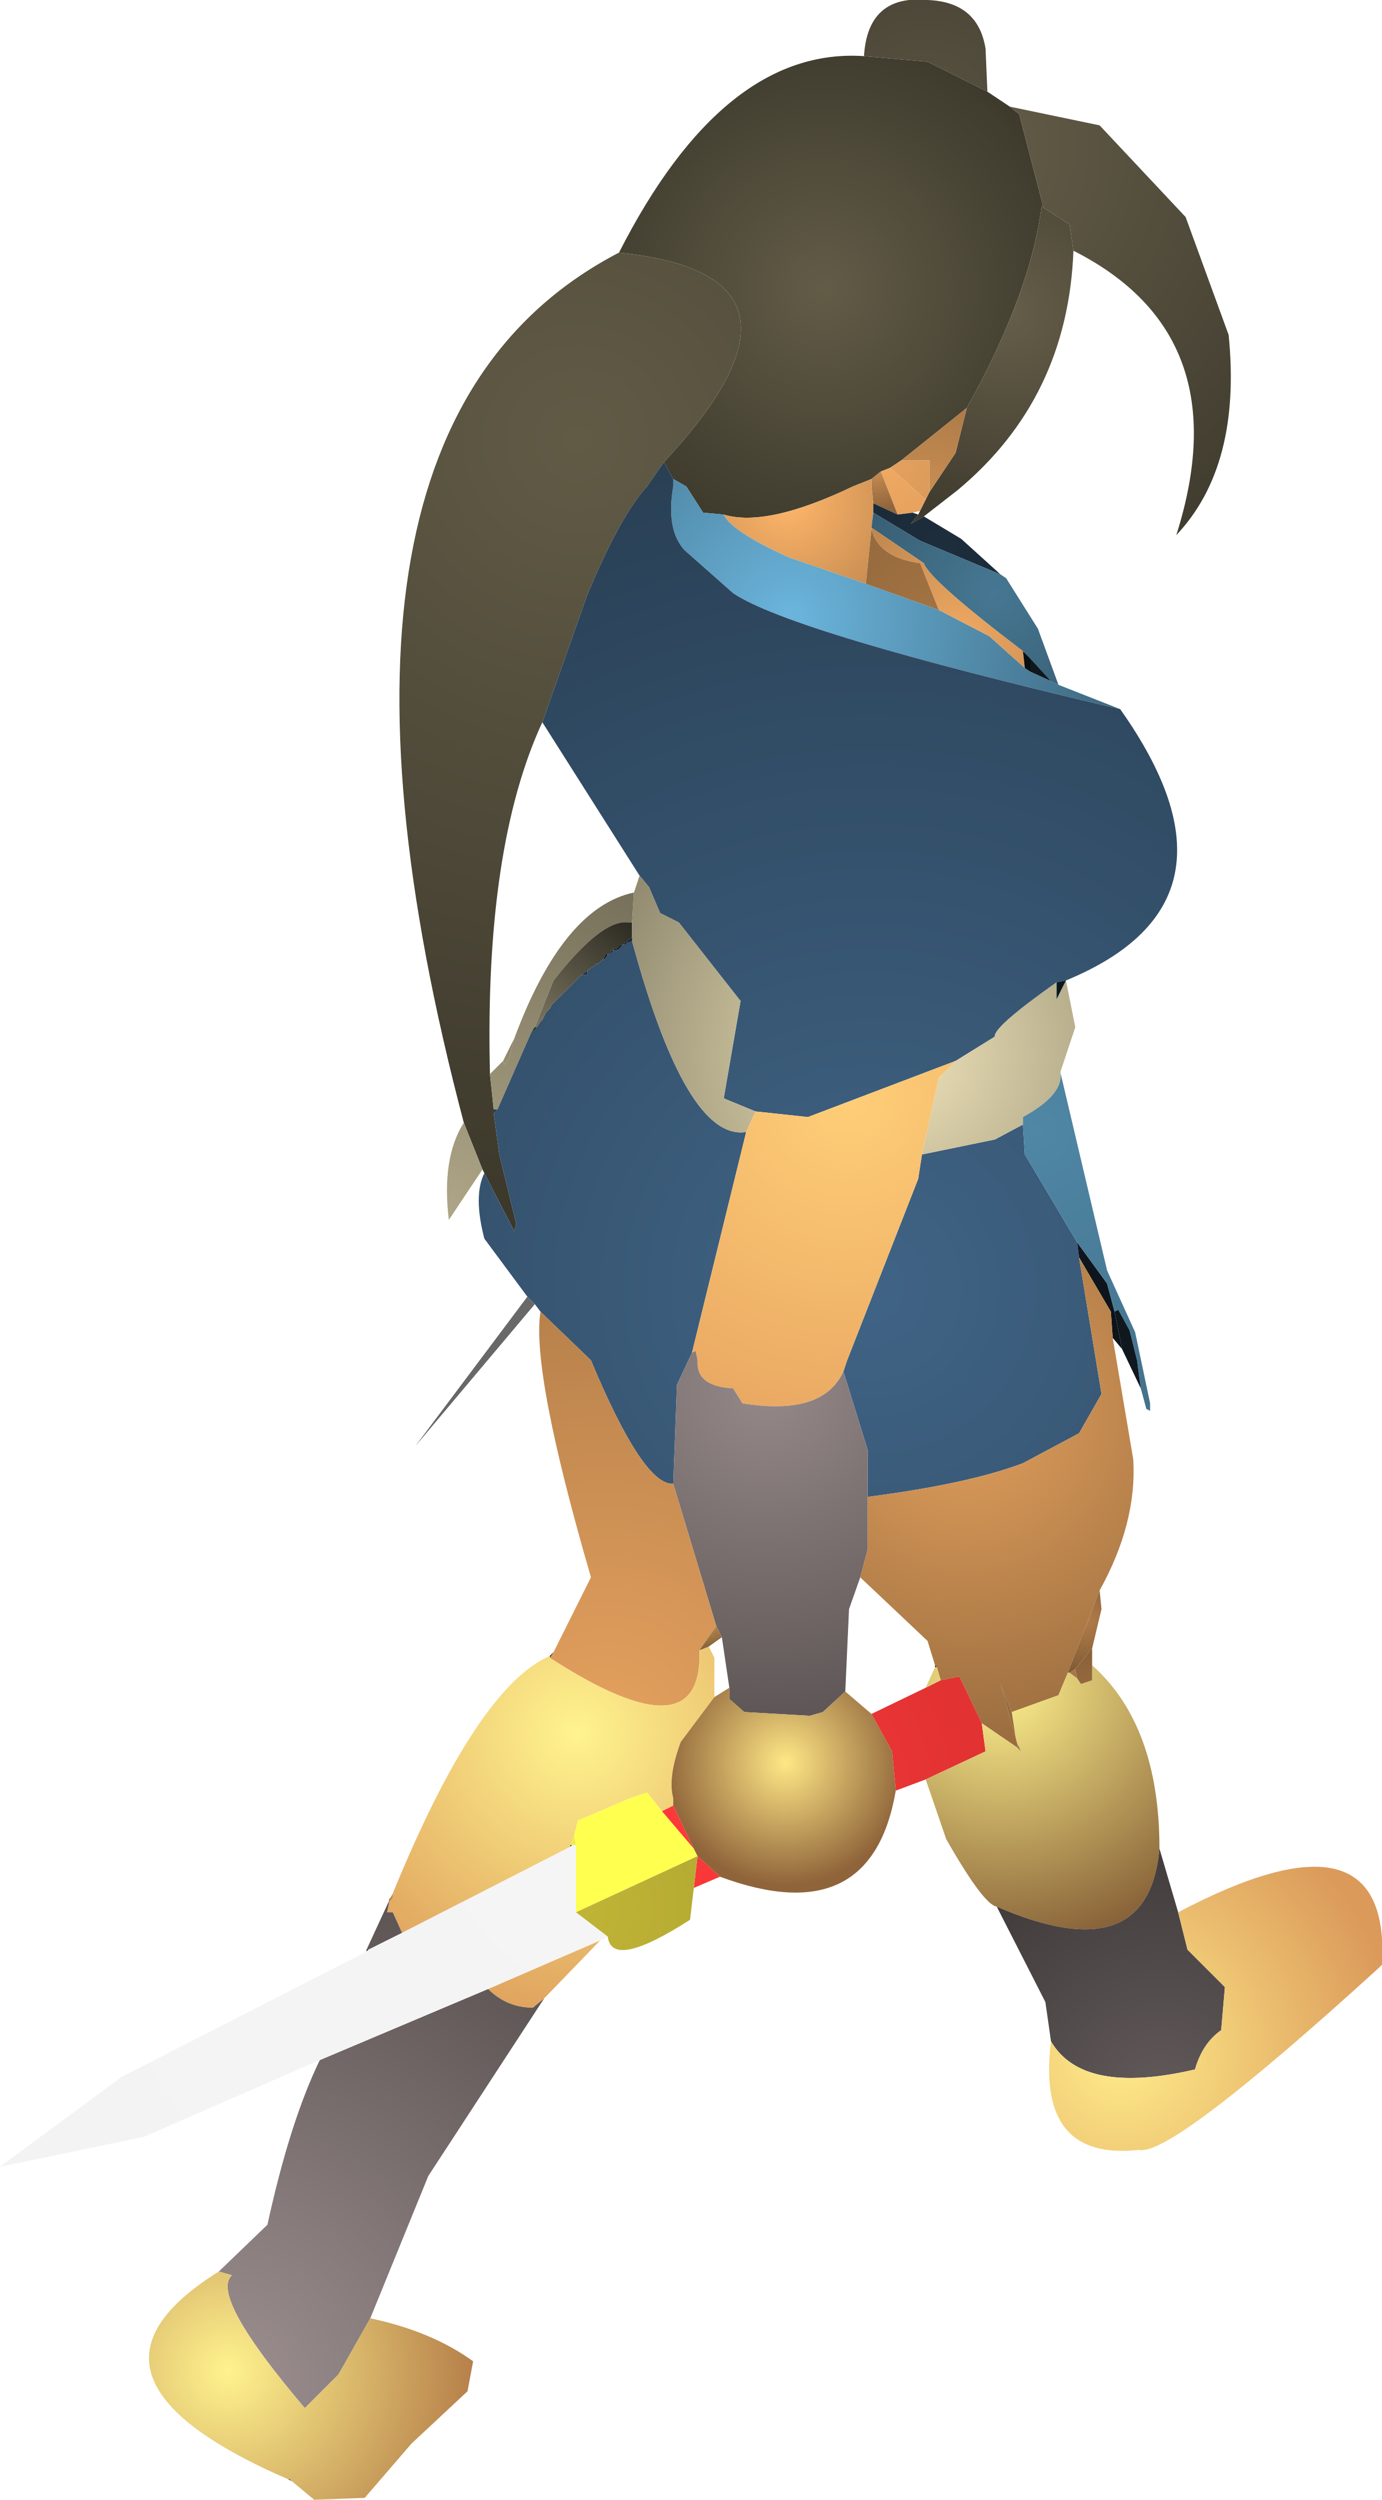 <?xml version="1.0" encoding="UTF-8" standalone="no"?>
<svg xmlns:ffdec="https://www.free-decompiler.com/flash" xmlns:xlink="http://www.w3.org/1999/xlink" ffdec:objectType="shape" height="66.8px" width="36.95px" xmlns="http://www.w3.org/2000/svg">
  <g transform="matrix(1.0, 0.0, 0.0, 1.0, 19.4, 55.45)">
    <path d="M3.7 -53.95 Q3.8 -55.6 5.4 -55.45 6.75 -55.4 6.95 -54.15 L7.0 -53.0 5.4 -53.8 3.7 -53.95" fill="url(#gradient0)" fill-rule="evenodd" stroke="none"/>
    <path d="M3.7 -53.95 L5.4 -53.8 7.0 -53.0 7.6 -52.6 7.85 -52.4 8.5 -49.9 8.45 -49.95 Q8.15 -47.6 6.45 -44.55 L4.7 -43.15 4.4 -42.95 4.15 -42.85 3.9 -42.65 3.4 -42.45 Q1.1 -41.35 -0.05 -41.7 L-0.6 -41.75 -1.05 -42.45 -1.4 -42.65 -1.65 -43.1 Q3.0 -48.1 -2.85 -48.7 -0.05 -54.2 3.7 -53.95" fill="url(#gradient1)" fill-rule="evenodd" stroke="none"/>
    <path d="M-6.45 -24.1 L-6.5 -24.2 -7.0 -25.45 Q-11.9 -44.0 -2.85 -48.7 3.0 -48.1 -1.65 -43.1 L-2.1 -42.45 Q-2.8 -41.7 -3.7 -39.55 L-4.9 -36.15 Q-6.45 -32.8 -6.3 -26.75 L-6.2 -25.8 -6.2 -25.7 -6.05 -24.6 -5.6 -22.75 -5.65 -22.55 -6.45 -24.1" fill="url(#gradient2)" fill-rule="evenodd" stroke="none"/>
    <path d="M-6.5 -24.2 L-7.4 -22.85 Q-7.6 -24.5 -7.0 -25.45 L-6.5 -24.2 M-5.2 -27.85 L-6.1 -25.8 -6.2 -25.8 -6.3 -26.75 -5.95 -27.1 -5.9 -27.0 -5.8 -27.15 -5.65 -27.7 Q-4.35 -31.2 -2.45 -31.6 L-2.5 -30.8 -2.6 -30.8 Q-3.3 -30.9 -4.6 -29.25 L-5.1 -28.0 -5.2 -27.85" fill="url(#gradient3)" fill-rule="evenodd" stroke="none"/>
    <path d="M7.6 -52.6 L10.0 -52.1 12.3 -49.65 13.45 -46.5 Q13.8 -43.0 12.05 -41.15 13.75 -46.5 9.3 -48.75 L9.2 -49.45 8.5 -49.9 7.85 -52.4 7.6 -52.6" fill="url(#gradient4)" fill-rule="evenodd" stroke="none"/>
    <path d="M9.3 -48.75 Q9.15 -44.8 6.2 -42.35 L5.3 -41.65 4.95 -41.45 5.15 -41.7 5.2 -41.8 5.35 -42.1 5.45 -42.3 6.15 -43.35 6.45 -44.55 Q8.15 -47.6 8.45 -49.95 L8.5 -49.9 9.2 -49.45 9.3 -48.75" fill="url(#gradient5)" fill-rule="evenodd" stroke="none"/>
    <path d="M6.45 -44.55 L6.15 -43.35 5.45 -42.3 5.45 -43.15 4.7 -43.15 6.45 -44.55" fill="url(#gradient6)" fill-rule="evenodd" stroke="none"/>
    <path d="M5.45 -42.3 L5.35 -42.1 4.4 -42.95 4.7 -43.15 5.45 -43.15 5.45 -42.3" fill="url(#gradient7)" fill-rule="evenodd" stroke="none"/>
    <path d="M5.35 -42.1 L5.2 -41.8 5.0 -41.75 4.6 -41.7 4.15 -42.85 4.4 -42.95 5.35 -42.1" fill="url(#gradient8)" fill-rule="evenodd" stroke="none"/>
    <path d="M3.95 -42.0 L3.9 -42.45 3.9 -42.65 4.15 -42.85 4.6 -41.7 3.95 -42.0" fill="url(#gradient9)" fill-rule="evenodd" stroke="none"/>
    <path d="M3.9 -41.35 L3.9 -41.3 3.75 -39.85 1.7 -40.55 Q0.15 -41.25 -0.05 -41.7 1.1 -41.35 3.4 -42.45 L3.9 -42.65 3.9 -42.45 3.95 -42.0 3.95 -41.75 3.9 -41.35" fill="url(#gradient10)" fill-rule="evenodd" stroke="none"/>
    <path d="M8.9 -37.15 L10.55 -36.5 Q1.75 -38.55 0.2 -39.6 L-1.1 -40.75 Q-1.6 -41.3 -1.4 -42.45 L-1.4 -42.65 -1.05 -42.45 -0.6 -41.75 -0.05 -41.7 Q0.15 -41.25 1.7 -40.55 L3.75 -39.85 5.7 -39.15 7.05 -38.45 8.0 -37.6 8.15 -37.5 8.7 -37.25 8.9 -37.15" fill="url(#gradient11)" fill-rule="evenodd" stroke="none"/>
    <path d="M10.55 -36.5 Q14.2 -31.35 9.1 -29.25 L8.85 -29.2 Q7.15 -28.0 7.2 -27.75 L6.15 -27.1 2.2 -25.6 0.8 -25.75 -0.05 -26.1 0.4 -28.7 -1.25 -30.8 -1.75 -31.05 -2.05 -31.75 -2.3 -32.05 -4.9 -36.15 -3.7 -39.55 Q-2.8 -41.7 -2.1 -42.45 L-1.65 -43.1 -1.4 -42.65 -1.4 -42.45 Q-1.6 -41.3 -1.1 -40.75 L0.2 -39.6 Q1.75 -38.55 10.55 -36.5 M-4.95 -20.4 L-5.1 -20.6 -5.3 -20.8 -6.45 -22.35 Q-6.75 -23.5 -6.45 -24.1 L-5.65 -22.55 -5.6 -22.75 -6.05 -24.6 -6.2 -25.7 -6.1 -25.8 -5.2 -27.85 -5.05 -28.0 -4.95 -28.15 -4.9 -28.2 -4.8 -28.4 -4.7 -28.5 -4.65 -28.6 -4.6 -28.65 -3.85 -29.4 -3.7 -29.4 -3.7 -29.5 -3.65 -29.55 -3.5 -29.65 -3.45 -29.7 -3.4 -29.7 -3.3 -29.8 -3.25 -29.8 -3.15 -29.95 -3.1 -29.95 -3.0 -30.05 -2.9 -30.05 -2.75 -30.2 -2.7 -30.2 -2.65 -30.25 -2.5 -30.3 Q-1.05 -24.95 0.55 -25.2 L-0.9 -19.3 -1.3 -18.45 -1.4 -15.8 Q-2.2 -15.75 -3.6 -19.1 L-4.95 -20.4 M3.15 -18.8 L3.25 -19.1 5.15 -23.95 5.25 -24.6 7.2 -25.0 7.95 -25.4 8.0 -24.6 9.4 -22.25 9.45 -21.85 10.05 -18.2 9.45 -17.15 7.95 -16.35 Q6.5 -15.8 3.8 -15.45 L3.8 -16.7 3.15 -18.8" fill="url(#gradient12)" fill-rule="evenodd" stroke="none"/>
    <path d="M5.3 -41.65 L6.3 -41.05 7.35 -40.1 5.2 -41.0 3.95 -41.75 3.95 -42.0 4.6 -41.7 5.0 -41.75 5.15 -41.7 4.95 -41.45 5.3 -41.65" fill="url(#gradient13)" fill-rule="evenodd" stroke="none"/>
    <path d="M7.35 -40.1 L7.5 -40.0 8.35 -38.65 8.9 -37.15 8.7 -37.25 8.15 -37.85 7.95 -38.05 Q5.45 -39.95 5.3 -40.4 L3.9 -41.35 3.95 -41.75 5.2 -41.0 7.35 -40.1" fill="url(#gradient14)" fill-rule="evenodd" stroke="none"/>
    <path d="M8.0 -37.6 L7.05 -38.45 5.7 -39.15 5.2 -40.4 Q4.1 -40.55 3.9 -41.3 L3.9 -41.35 5.3 -40.4 Q5.45 -39.95 7.95 -38.05 L8.0 -37.6" fill="url(#gradient15)" fill-rule="evenodd" stroke="none"/>
    <path d="M3.9 -41.3 Q4.1 -40.55 5.2 -40.4 L5.7 -39.15 3.75 -39.85 3.9 -41.3" fill="url(#gradient16)" fill-rule="evenodd" stroke="none"/>
    <path d="M-2.5 -30.4 L-2.7 -30.25 -2.75 -30.2 -2.8 -30.2 -2.9 -30.1 -3.0 -30.1 -3.05 -30.05 -3.15 -29.95 -3.2 -29.95 -3.25 -29.85 -3.3 -29.8 -3.4 -29.7 -3.45 -29.7 -3.5 -29.65 -3.65 -29.55 -3.7 -29.5 -3.85 -29.4 -4.6 -28.65 -4.65 -28.6 -4.7 -28.5 -4.8 -28.4 -4.9 -28.2 -4.95 -28.15 -5.05 -28.0 -5.1 -28.0 -4.6 -29.25 Q-3.3 -30.9 -2.6 -30.8 L-2.5 -30.8 -2.5 -30.4 M-5.95 -27.1 L-5.65 -27.7 -5.8 -27.15 -5.9 -27.0 -5.95 -27.1" fill="url(#gradient17)" fill-rule="evenodd" stroke="none"/>
    <path d="M9.1 -29.25 L9.35 -28.0 8.95 -26.8 Q9.05 -26.2 7.95 -25.6 L7.95 -25.4 7.2 -25.0 5.25 -24.6 5.7 -26.65 6.15 -27.1 7.2 -27.75 Q7.15 -28.0 8.85 -29.2 L8.85 -28.75 9.1 -29.25 M-2.5 -30.3 L-2.5 -30.4 -2.5 -30.8 -2.45 -31.6 -2.3 -32.05 -2.05 -31.75 -1.75 -31.05 -1.25 -30.8 0.4 -28.7 -0.05 -26.1 0.8 -25.75 0.55 -25.2 Q-1.05 -24.95 -2.5 -30.3" fill="url(#gradient18)" fill-rule="evenodd" stroke="none"/>
    <path d="M10.6 -19.4 L10.35 -19.7 10.3 -20.4 9.45 -21.85 9.4 -22.25 10.2 -21.15 10.4 -20.4 10.6 -19.4 M8.0 -37.6 L7.95 -38.05 8.15 -37.85 8.15 -37.5 8.0 -37.6 M-2.7 -30.25 L-2.7 -30.2 -2.75 -30.2 -2.7 -30.25" fill="url(#gradient19)" fill-rule="evenodd" stroke="none"/>
    <path d="M8.15 -37.85 L8.7 -37.25 8.15 -37.5 8.15 -37.85 M9.1 -29.25 L8.85 -28.75 8.85 -29.2 9.1 -29.25" fill="url(#gradient20)" fill-rule="evenodd" stroke="none"/>
    <path d="M5.25 -24.6 L5.15 -23.95 3.25 -19.1 3.15 -18.8 Q2.6 -17.6 0.45 -17.95 L0.2 -18.35 Q-0.8 -18.4 -0.75 -19.1 L-0.8 -19.35 -0.9 -19.3 0.55 -25.2 0.8 -25.75 2.2 -25.6 6.15 -27.1 5.7 -26.65 5.25 -24.6" fill="url(#gradient21)" fill-rule="evenodd" stroke="none"/>
    <path d="M-2.65 -30.25 L-2.7 -30.25 -2.5 -30.4 -2.5 -30.3 -2.65 -30.25" fill="url(#gradient22)" fill-rule="evenodd" stroke="none"/>
    <path d="M-5.05 -28.0 L-5.2 -27.85 -5.1 -28.0 -5.05 -28.0" fill="url(#gradient23)" fill-rule="evenodd" stroke="none"/>
    <path d="M-3.7 -29.5 L-3.7 -29.4 -3.85 -29.4 -3.7 -29.5" fill="url(#gradient24)" fill-rule="evenodd" stroke="none"/>
    <path d="M-2.9 -30.1 L-2.9 -30.05 -3.0 -30.05 -3.0 -30.1 -2.9 -30.1 M-3.1 -29.95 L-3.15 -29.95 -3.05 -30.05 -3.1 -29.95 M-3.25 -29.8 L-3.3 -29.8 -3.25 -29.85 -3.25 -29.8" fill="url(#gradient25)" fill-rule="evenodd" stroke="none"/>
    <path d="M-2.7 -30.25 L-2.65 -30.25 -2.7 -30.2 -2.7 -30.25 M-2.9 -30.05 L-2.9 -30.1 -2.8 -30.2 -2.75 -30.2 -2.9 -30.05 M-3.05 -30.05 L-3.0 -30.05 -3.1 -29.95 -3.05 -30.05 M-3.15 -29.95 L-3.25 -29.8 -3.25 -29.85 -3.2 -29.95 -3.15 -29.95" fill="url(#gradient26)" fill-rule="evenodd" stroke="none"/>
    <path d="M-3.0 -30.1 L-3.0 -30.05 -3.05 -30.05 -3.0 -30.1" fill="url(#gradient27)" fill-rule="evenodd" stroke="none"/>
    <path d="M-6.1 -25.8 L-6.2 -25.7 -6.2 -25.8 -6.1 -25.8" fill="url(#gradient28)" fill-rule="evenodd" stroke="none"/>
    <path d="M8.95 -26.8 L10.2 -21.5 10.95 -19.85 11.35 -17.95 11.35 -17.75 11.25 -17.8 11.1 -18.35 11.0 -19.1 10.8 -19.9 10.5 -20.45 10.4 -20.4 10.2 -21.15 9.4 -22.25 8.0 -24.6 7.95 -25.4 7.95 -25.6 Q9.05 -26.2 8.95 -26.8" fill="url(#gradient29)" fill-rule="evenodd" stroke="none"/>
    <path d="M11.1 -18.35 L10.6 -19.4 10.4 -20.4 10.5 -20.45 10.8 -19.9 11.0 -19.1 11.1 -18.35" fill="url(#gradient30)" fill-rule="evenodd" stroke="none"/>
    <path d="M3.15 -18.8 L3.8 -16.7 3.8 -15.45 3.8 -14.05 3.6 -13.3 3.3 -12.45 3.2 -10.25 2.6 -9.7 2.25 -9.6 0.5 -9.7 0.1 -10.05 0.1 -10.35 -0.1 -11.7 -0.25 -12.0 -1.4 -15.8 -1.3 -18.45 -0.9 -19.3 -0.8 -19.35 -0.75 -19.1 Q-0.8 -18.4 0.2 -18.35 L0.45 -17.95 Q2.6 -17.6 3.15 -18.8" fill="url(#gradient31)" fill-rule="evenodd" stroke="none"/>
    <path d="M-4.6 -11.3 L-3.6 -13.3 Q-5.2 -18.8 -4.95 -20.4 L-3.6 -19.1 Q-2.2 -15.75 -1.4 -15.8 L-0.25 -12.0 -0.7 -11.35 Q-0.6 -8.5 -4.7 -11.15 L-4.6 -11.3" fill="url(#gradient32)" fill-rule="evenodd" stroke="none"/>
    <path d="M-5.1 -20.6 L-8.3 -16.8 -5.3 -20.8 -5.1 -20.6" fill="url(#gradient33)" fill-rule="evenodd" stroke="none"/>
    <path d="M10.35 -19.7 L10.9 -16.45 Q11.0 -14.75 10.0 -12.95 L9.15 -10.75 8.9 -10.15 7.65 -9.7 7.35 -10.45 7.75 -9.05 7.8 -8.85 7.8 -8.75 6.85 -9.4 6.25 -10.65 5.75 -10.55 5.65 -10.9 5.6 -10.95 5.4 -11.6 3.6 -13.3 3.8 -14.05 3.8 -15.45 Q6.5 -15.8 7.95 -16.35 L9.45 -17.15 10.05 -18.2 9.45 -21.85 10.3 -20.4 10.35 -19.7" fill="url(#gradient34)" fill-rule="evenodd" stroke="none"/>
    <path d="M-4.7 -11.2 L-4.6 -11.3 -4.7 -11.15 -4.7 -11.2" fill="url(#gradient35)" fill-rule="evenodd" stroke="none"/>
    <path d="M-3.35 -3.6 L-4.85 -2.05 -5.15 -1.8 Q-5.85 -1.8 -6.35 -2.3 L-3.35 -3.6 M-8.9 -4.85 Q-6.65 -10.35 -4.7 -11.2 L-4.7 -11.15 Q-0.6 -8.5 -0.7 -11.35 L-0.45 -11.45 -0.3 -11.15 -0.3 -10.1 -1.2 -8.9 Q-1.55 -7.95 -1.4 -7.4 L-1.4 -7.2 -1.7 -7.05 -2.1 -7.55 -2.55 -7.4 -3.95 -6.8 -4.05 -6.4 -4.15 -6.15 -4.15 -6.1 -8.65 -3.8 -8.9 -4.35 -9.05 -4.35 -9.0 -4.6 -8.9 -4.75 -8.9 -4.85" fill="url(#gradient36)" fill-rule="evenodd" stroke="none"/>
    <path d="M-9.0 -4.65 L-9.0 -4.7 -8.95 -4.75 -8.9 -4.85 -8.9 -4.75 -9.0 -4.6 -9.0 -4.65" fill="url(#gradient37)" fill-rule="evenodd" stroke="none"/>
    <path d="M-4.85 -2.05 L-7.95 2.7 -9.5 6.5 -10.35 8.0 -11.25 8.9 Q-13.8 5.9 -13.2 5.35 L-13.55 5.25 -12.25 4.0 Q-11.65 1.25 -10.85 -0.4 L-6.35 -2.3 Q-5.85 -1.8 -5.15 -1.8 L-4.85 -2.05 M-9.6 -3.35 L-9.0 -4.65 -9.0 -4.6 -9.05 -4.35 -8.9 -4.35 -8.65 -3.8 -9.55 -3.35 -9.6 -3.35" fill="url(#gradient38)" fill-rule="evenodd" stroke="none"/>
    <path d="M-9.6 -3.3 L-9.6 -3.35 -9.55 -3.35 -9.6 -3.3 M-4.15 -6.1 L-4.15 -6.15 -4.1 -6.15 -4.15 -6.1" fill="url(#gradient39)" fill-rule="evenodd" stroke="none"/>
    <path d="M-3.15 -3.7 L-3.35 -3.6 -6.35 -2.3 -10.85 -0.4 -15.55 1.65 -19.4 2.45 -16.15 0.05 -9.6 -3.3 -9.55 -3.35 -8.65 -3.8 -4.15 -6.1 -4.1 -6.15 -4.0 -6.15 -4.0 -4.35 -3.15 -3.7" fill="url(#gradient40)" fill-rule="evenodd" stroke="none"/>
    <path d="M-4.15 -6.15 L-4.05 -6.4 -4.0 -6.15 -4.1 -6.15 -4.15 -6.15" fill="url(#gradient41)" fill-rule="evenodd" stroke="none"/>
    <path d="M-4.05 -6.4 L-3.95 -6.8 -2.55 -7.4 -2.1 -7.55 -1.7 -7.05 -0.85 -6.05 -0.75 -5.85 -4.0 -4.35 -4.0 -6.15 -4.05 -6.4" fill="url(#gradient42)" fill-rule="evenodd" stroke="none"/>
    <path d="M5.35 -7.9 L4.55 -7.6 4.45 -8.65 3.9 -9.65 5.35 -10.35 5.75 -10.55 6.25 -10.65 6.85 -9.4 6.95 -8.65 5.35 -7.9 M-0.15 -5.3 L-0.85 -5.0 -0.75 -5.85 -0.15 -5.3 M-1.7 -7.05 L-1.4 -7.2 -0.85 -6.05 -1.7 -7.05" fill="url(#gradient43)" fill-rule="evenodd" stroke="none"/>
    <path d="M4.55 -7.6 Q3.9 -3.8 -0.15 -5.3 L-0.75 -5.85 -0.85 -6.05 -1.4 -7.2 -1.4 -7.4 Q-1.55 -7.95 -1.2 -8.9 L-0.3 -10.1 0.1 -10.35 0.1 -10.05 0.5 -9.7 2.25 -9.6 2.6 -9.7 3.2 -10.25 3.9 -9.65 4.45 -8.65 4.55 -7.6" fill="url(#gradient44)" fill-rule="evenodd" stroke="none"/>
    <path d="M-0.25 -12.0 L-0.1 -11.7 -0.45 -11.45 -0.7 -11.35 -0.25 -12.0" fill="url(#gradient45)" fill-rule="evenodd" stroke="none"/>
    <path d="M10.0 -12.95 L10.05 -12.45 9.8 -11.4 9.75 -11.35 9.35 -10.85 9.2 -10.75 9.15 -10.75 10.0 -12.95" fill="url(#gradient46)" fill-rule="evenodd" stroke="none"/>
    <path d="M9.8 -10.95 Q11.6 -9.35 11.6 -6.05 11.3 -2.75 7.25 -4.5 6.9 -4.55 5.9 -6.3 L5.35 -7.9 6.95 -8.65 6.85 -9.4 7.8 -8.75 7.9 -8.65 7.8 -8.85 7.75 -9.05 7.65 -9.7 8.9 -10.15 9.15 -10.75 9.2 -10.75 9.4 -10.6 9.5 -10.45 9.8 -10.55 9.8 -10.95 M5.6 -10.9 L5.65 -10.9 5.75 -10.55 5.35 -10.35 5.6 -10.9" fill="url(#gradient47)" fill-rule="evenodd" stroke="none"/>
    <path d="M9.2 -10.75 L9.35 -10.85 9.4 -10.6 9.2 -10.75" fill="url(#gradient48)" fill-rule="evenodd" stroke="none"/>
    <path d="M9.8 -11.4 L9.8 -10.95 9.8 -10.55 9.5 -10.45 9.4 -10.6 9.35 -10.85 9.75 -11.35 9.8 -11.4" fill="url(#gradient49)" fill-rule="evenodd" stroke="none"/>
    <path d="M5.65 -10.9 L5.6 -10.9 5.6 -10.95 5.65 -10.9" fill="url(#gradient50)" fill-rule="evenodd" stroke="none"/>
    <path d="M11.6 -6.05 L12.1 -4.35 12.35 -3.35 13.35 -2.35 13.25 -1.2 Q12.75 -0.85 12.55 -0.15 9.55 0.55 8.7 -0.9 L8.55 -1.95 7.25 -4.5 Q11.3 -2.75 11.6 -6.05" fill="url(#gradient51)" fill-rule="evenodd" stroke="none"/>
    <path d="M7.65 -9.7 L7.75 -9.05 7.35 -10.45 7.65 -9.7 M7.8 -8.85 L7.9 -8.65 7.8 -8.75 7.8 -8.85" fill="url(#gradient52)" fill-rule="evenodd" stroke="none"/>
    <path d="M-0.85 -5.0 L-0.95 -4.15 Q-3.05 -2.8 -3.15 -3.7 L-4.0 -4.35 -0.75 -5.85 -0.85 -5.0" fill="url(#gradient53)" fill-rule="evenodd" stroke="none"/>
    <path d="M12.1 -4.35 Q17.8 -7.35 17.55 -2.95 L17.45 -2.85 Q11.9 2.2 11.05 2.0 8.3 2.3 8.7 -0.9 9.55 0.55 12.55 -0.15 12.75 -0.85 13.25 -1.2 L13.35 -2.35 12.35 -3.35 12.1 -4.35" fill="url(#gradient54)" fill-rule="evenodd" stroke="none"/>
    <path d="M-9.5 6.5 Q-7.85 6.85 -6.75 7.65 L-6.9 8.45 -8.4 9.85 -9.65 11.3 -11.0 11.35 -11.6 10.85 -11.65 10.8 -11.7 10.8 Q-18.05 8.05 -13.55 5.25 L-13.2 5.35 Q-13.8 5.9 -11.25 8.9 L-10.35 8.0 -9.5 6.5" fill="url(#gradient55)" fill-rule="evenodd" stroke="none"/>
    <path d="M-11.6 10.85 L-11.7 10.8 -11.65 10.8 -11.6 10.85" fill="url(#gradient56)" fill-rule="evenodd" stroke="none"/>
  </g>
  <defs>
    <radialGradient cx="0" cy="0" gradientTransform="matrix(0.004, 0.0, 0.0, 0.004, 5.35, -52.35)" gradientUnits="userSpaceOnUse" id="gradient0" r="819.2" spreadMethod="pad">
      <stop offset="0.0" stop-color="#585340"/>
      <stop offset="1.0" stop-color="#4c4738"/>
    </radialGradient>
    <radialGradient cx="0" cy="0" gradientTransform="matrix(0.009, 0.0, 0.0, 0.009, 2.6, -47.75)" gradientUnits="userSpaceOnUse" id="gradient1" r="819.2" spreadMethod="pad">
      <stop offset="0.0" stop-color="#625c47"/>
      <stop offset="1.0" stop-color="#3b382b"/>
    </radialGradient>
    <radialGradient cx="0" cy="0" gradientTransform="matrix(0.026, 0.0, 0.0, 0.026, -3.95, -43.7)" gradientUnits="userSpaceOnUse" id="gradient2" r="819.2" spreadMethod="pad">
      <stop offset="0.0" stop-color="#615b46"/>
      <stop offset="1.0" stop-color="#3b372a"/>
    </radialGradient>
    <radialGradient cx="0" cy="0" gradientTransform="matrix(0.013, 0.0, 0.0, 0.013, -7.45, -22.9)" gradientUnits="userSpaceOnUse" id="gradient3" r="819.2" spreadMethod="pad">
      <stop offset="0.0" stop-color="#afa687"/>
      <stop offset="1.0" stop-color="#736d58"/>
    </radialGradient>
    <radialGradient cx="0" cy="0" gradientTransform="matrix(0.015, 0.0, 0.0, 0.015, 6.0, -51.5)" gradientUnits="userSpaceOnUse" id="gradient4" r="819.2" spreadMethod="pad">
      <stop offset="0.0" stop-color="#655e49"/>
      <stop offset="1.0" stop-color="#3f3b2e"/>
    </radialGradient>
    <radialGradient cx="0" cy="0" gradientTransform="matrix(0.007, 0.0, 0.0, 0.007, 7.55, -47.1)" gradientUnits="userSpaceOnUse" id="gradient5" r="819.2" spreadMethod="pad">
      <stop offset="0.0" stop-color="#655e49"/>
      <stop offset="1.0" stop-color="#3f3b2e"/>
    </radialGradient>
    <radialGradient cx="0" cy="0" gradientTransform="matrix(0.004, 0.0, 0.0, 0.004, 5.4, -42.0)" gradientUnits="userSpaceOnUse" id="gradient6" r="819.2" spreadMethod="pad">
      <stop offset="0.0" stop-color="#cc9054"/>
      <stop offset="1.0" stop-color="#a77645"/>
    </radialGradient>
    <radialGradient cx="0" cy="0" gradientTransform="matrix(0.003, 0.0, 0.0, 0.003, 3.9, -43.45)" gradientUnits="userSpaceOnUse" id="gradient7" r="819.2" spreadMethod="pad">
      <stop offset="0.0" stop-color="#e8a35f"/>
      <stop offset="1.0" stop-color="#d99959"/>
    </radialGradient>
    <radialGradient cx="0" cy="0" gradientTransform="matrix(0.003, 0.0, 0.0, 0.003, 3.9, -43.45)" gradientUnits="userSpaceOnUse" id="gradient8" r="819.2" spreadMethod="pad">
      <stop offset="0.0" stop-color="#f2ab63"/>
      <stop offset="1.0" stop-color="#e4a15e"/>
    </radialGradient>
    <radialGradient cx="0" cy="0" gradientTransform="matrix(0.002, 0.0, 0.0, 0.002, 3.9, -43.45)" gradientUnits="userSpaceOnUse" id="gradient9" r="819.2" spreadMethod="pad">
      <stop offset="0.0" stop-color="#e8a35f"/>
      <stop offset="1.0" stop-color="#90653b"/>
    </radialGradient>
    <radialGradient cx="0" cy="0" gradientTransform="matrix(0.004, 0.0, 0.0, 0.004, 1.65, -42.1)" gradientUnits="userSpaceOnUse" id="gradient10" r="819.2" spreadMethod="pad">
      <stop offset="0.0" stop-color="#ffb66a"/>
      <stop offset="1.0" stop-color="#c68c51"/>
    </radialGradient>
    <radialGradient cx="0" cy="0" gradientTransform="matrix(0.011, 0.0, 0.0, 0.011, 1.75, -38.95)" gradientUnits="userSpaceOnUse" id="gradient11" r="819.2" spreadMethod="pad">
      <stop offset="0.0" stop-color="#6bb5dd"/>
      <stop offset="1.0" stop-color="#3d687f"/>
    </radialGradient>
    <radialGradient cx="0" cy="0" gradientTransform="matrix(0.029, 0.0, 0.0, 0.029, 3.85, -21.05)" gradientUnits="userSpaceOnUse" id="gradient12" r="819.2" spreadMethod="pad">
      <stop offset="0.0" stop-color="#406486"/>
      <stop offset="1.0" stop-color="#283e52"/>
    </radialGradient>
    <radialGradient cx="0" cy="0" gradientTransform="matrix(0.003, 0.0, 0.0, 0.003, 5.75, -40.9)" gradientUnits="userSpaceOnUse" id="gradient13" r="819.2" spreadMethod="pad">
      <stop offset="0.0" stop-color="#1d2d3c"/>
      <stop offset="1.0" stop-color="#1b2a38"/>
    </radialGradient>
    <radialGradient cx="0" cy="0" gradientTransform="matrix(0.006, 0.0, 0.0, 0.006, 7.15, -39.6)" gradientUnits="userSpaceOnUse" id="gradient14" r="819.2" spreadMethod="pad">
      <stop offset="0.0" stop-color="#467792"/>
      <stop offset="1.0" stop-color="#34586c"/>
    </radialGradient>
    <radialGradient cx="0" cy="0" gradientTransform="matrix(0.006, 0.0, 0.0, 0.006, 6.3, -38.5)" gradientUnits="userSpaceOnUse" id="gradient15" r="819.2" spreadMethod="pad">
      <stop offset="0.0" stop-color="#eea862"/>
      <stop offset="1.0" stop-color="#af7b47"/>
    </radialGradient>
    <radialGradient cx="0" cy="0" gradientTransform="matrix(0.005, 0.0, 0.0, 0.005, 5.4, -39.25)" gradientUnits="userSpaceOnUse" id="gradient16" r="819.2" spreadMethod="pad">
      <stop offset="0.0" stop-color="#a17242"/>
      <stop offset="1.0" stop-color="#8f653b"/>
    </radialGradient>
    <radialGradient cx="0" cy="0" gradientTransform="matrix(0.007, 0.0, 0.0, 0.007, -5.95, -27.05)" gradientUnits="userSpaceOnUse" id="gradient17" r="819.2" spreadMethod="pad">
      <stop offset="0.0" stop-color="#968e73"/>
      <stop offset="1.0" stop-color="#1f1e18"/>
    </radialGradient>
    <radialGradient cx="0" cy="0" gradientTransform="matrix(0.01, 0.0, 0.0, 0.01, 4.55, -27.25)" gradientUnits="userSpaceOnUse" id="gradient18" r="819.2" spreadMethod="pad">
      <stop offset="0.0" stop-color="#efe3b9"/>
      <stop offset="1.0" stop-color="#938c71"/>
    </radialGradient>
    <radialGradient cx="0" cy="0" gradientTransform="matrix(0.025, 0.0, 0.0, 0.025, -6.45, -24.65)" gradientUnits="userSpaceOnUse" id="gradient19" r="819.2" spreadMethod="pad">
      <stop offset="0.0" stop-color="#273c51"/>
      <stop offset="1.0" stop-color="#080c10"/>
    </radialGradient>
    <radialGradient cx="0" cy="0" gradientTransform="matrix(0.013, 0.0, 0.0, 0.013, 8.1, -38.9)" gradientUnits="userSpaceOnUse" id="gradient20" r="819.2" spreadMethod="pad">
      <stop offset="0.0" stop-color="#0e181e"/>
      <stop offset="1.0" stop-color="#0e181e"/>
    </radialGradient>
    <radialGradient cx="0" cy="0" gradientTransform="matrix(0.012, 0.0, 0.0, 0.012, 3.25, -26.15)" gradientUnits="userSpaceOnUse" id="gradient21" r="819.2" spreadMethod="pad">
      <stop offset="0.0" stop-color="#ffce78"/>
      <stop offset="1.0" stop-color="#e7a460"/>
    </radialGradient>
    <radialGradient cx="0" cy="0" gradientTransform="matrix(0.002, 0.0, 0.0, 0.002, -3.05, -30.15)" gradientUnits="userSpaceOnUse" id="gradient22" r="819.2" spreadMethod="pad">
      <stop offset="0.0" stop-color="#182633"/>
      <stop offset="1.0" stop-color="#172330"/>
    </radialGradient>
    <radialGradient cx="0" cy="0" gradientTransform="matrix(0.003, 0.0, 0.0, 0.003, -5.25, -27.85)" gradientUnits="userSpaceOnUse" id="gradient23" r="819.2" spreadMethod="pad">
      <stop offset="0.0" stop-color="#080c10"/>
      <stop offset="1.0" stop-color="#080c10"/>
    </radialGradient>
    <radialGradient cx="0" cy="0" gradientTransform="matrix(0.002, 0.0, 0.0, 0.002, -4.45, -28.9)" gradientUnits="userSpaceOnUse" id="gradient24" r="819.2" spreadMethod="pad">
      <stop offset="0.0" stop-color="#1e2f3f"/>
      <stop offset="1.0" stop-color="#192735"/>
    </radialGradient>
    <radialGradient cx="0" cy="0" gradientTransform="matrix(0.002, 0.0, 0.0, 0.002, -3.5, -29.75)" gradientUnits="userSpaceOnUse" id="gradient25" r="819.2" spreadMethod="pad">
      <stop offset="0.0" stop-color="#1c2c3b"/>
      <stop offset="1.0" stop-color="#16222f"/>
    </radialGradient>
    <radialGradient cx="0" cy="0" gradientTransform="matrix(0.002, 0.0, 0.0, 0.002, -3.5, -29.75)" gradientUnits="userSpaceOnUse" id="gradient26" r="819.2" spreadMethod="pad">
      <stop offset="0.0" stop-color="#080c10"/>
      <stop offset="1.0" stop-color="#080c10"/>
    </radialGradient>
    <radialGradient cx="0" cy="0" gradientTransform="matrix(0.002, 0.0, 0.0, 0.002, -3.85, -29.55)" gradientUnits="userSpaceOnUse" id="gradient27" r="819.2" spreadMethod="pad">
      <stop offset="0.0" stop-color="#1a2937"/>
      <stop offset="1.0" stop-color="#172431"/>
    </radialGradient>
    <radialGradient cx="0" cy="0" gradientTransform="matrix(0.002, 0.0, 0.0, 0.002, -5.7, -27.0)" gradientUnits="userSpaceOnUse" id="gradient28" r="819.2" spreadMethod="pad">
      <stop offset="0.0" stop-color="#23374a"/>
      <stop offset="1.0" stop-color="#203344"/>
    </radialGradient>
    <radialGradient cx="0" cy="0" gradientTransform="matrix(0.01, 0.0, 0.0, 0.01, 8.3, -25.25)" gradientUnits="userSpaceOnUse" id="gradient29" r="819.2" spreadMethod="pad">
      <stop offset="0.0" stop-color="#4f87a5"/>
      <stop offset="1.0" stop-color="#43718a"/>
    </radialGradient>
    <radialGradient cx="0" cy="0" gradientTransform="matrix(0.003, 0.0, 0.0, 0.003, 10.45, -20.35)" gradientUnits="userSpaceOnUse" id="gradient30" r="819.2" spreadMethod="pad">
      <stop offset="0.0" stop-color="#0e181e"/>
      <stop offset="1.0" stop-color="#0e181e"/>
    </radialGradient>
    <radialGradient cx="0" cy="0" gradientTransform="matrix(0.013, 0.0, 0.0, 0.013, 1.1, -18.35)" gradientUnits="userSpaceOnUse" id="gradient31" r="819.2" spreadMethod="pad">
      <stop offset="0.0" stop-color="#958888"/>
      <stop offset="1.0" stop-color="#534c4c"/>
    </radialGradient>
    <radialGradient cx="0" cy="0" gradientTransform="matrix(0.015, 0.0, 0.0, 0.015, -3.2, -9.2)" gradientUnits="userSpaceOnUse" id="gradient32" r="819.2" spreadMethod="pad">
      <stop offset="0.0" stop-color="#e5a15e"/>
      <stop offset="1.0" stop-color="#b47f4a"/>
    </radialGradient>
    <radialGradient cx="0" cy="0" gradientTransform="matrix(0.019, 0.0, 0.0, 0.019, 0.95, -28.8)" gradientUnits="userSpaceOnUse" id="gradient33" r="819.2" spreadMethod="pad">
      <stop offset="0.0" stop-color="#6f6f6f"/>
      <stop offset="1.0" stop-color="#666666"/>
    </radialGradient>
    <radialGradient cx="0" cy="0" gradientTransform="matrix(0.012, 0.0, 0.0, 0.012, 6.4, -17.65)" gradientUnits="userSpaceOnUse" id="gradient34" r="819.2" spreadMethod="pad">
      <stop offset="0.0" stop-color="#e19f5c"/>
      <stop offset="1.0" stop-color="#92673c"/>
    </radialGradient>
    <radialGradient cx="0" cy="0" gradientTransform="matrix(0.004, 0.0, 0.0, 0.004, -3.65, -13.25)" gradientUnits="userSpaceOnUse" id="gradient35" r="819.2" spreadMethod="pad">
      <stop offset="0.0" stop-color="#261b10"/>
      <stop offset="1.0" stop-color="#261b10"/>
    </radialGradient>
    <radialGradient cx="0" cy="0" gradientTransform="matrix(0.01, 0.0, 0.0, 0.01, -4.0, -9.15)" gradientUnits="userSpaceOnUse" id="gradient36" r="819.2" spreadMethod="pad">
      <stop offset="0.0" stop-color="#fff48e"/>
      <stop offset="1.0" stop-color="#dd9c5a"/>
    </radialGradient>
    <radialGradient cx="0" cy="0" gradientTransform="matrix(0.011, 0.0, 0.0, 0.011, -9.05, -4.55)" gradientUnits="userSpaceOnUse" id="gradient37" r="819.2" spreadMethod="pad">
      <stop offset="0.0" stop-color="#b7814b"/>
      <stop offset="1.0" stop-color="#261b10"/>
    </radialGradient>
    <radialGradient cx="0" cy="0" gradientTransform="matrix(0.017, 0.0, 0.0, 0.017, -13.3, 8.15)" gradientUnits="userSpaceOnUse" id="gradient38" r="819.2" spreadMethod="pad">
      <stop offset="0.0" stop-color="#9d8f8f"/>
      <stop offset="1.0" stop-color="#5b5252"/>
    </radialGradient>
    <radialGradient cx="0" cy="0" gradientTransform="matrix(0.018, 0.0, 0.0, 0.018, -15.6, 0.5)" gradientUnits="userSpaceOnUse" id="gradient39" r="819.2" spreadMethod="pad">
      <stop offset="0.0" stop-color="#202020"/>
      <stop offset="1.0" stop-color="#202020"/>
    </radialGradient>
    <radialGradient cx="0" cy="0" gradientTransform="matrix(0.023, 0.0, 0.0, 0.023, -2.85, -6.85)" gradientUnits="userSpaceOnUse" id="gradient40" r="819.2" spreadMethod="pad">
      <stop offset="0.0" stop-color="#f5f5f5"/>
      <stop offset="1.0" stop-color="#f3f3f3"/>
    </radialGradient>
    <radialGradient cx="0" cy="0" gradientTransform="matrix(0.004, 0.0, 0.0, 0.004, -2.7, -3.45)" gradientUnits="userSpaceOnUse" id="gradient41" r="819.2" spreadMethod="pad">
      <stop offset="0.0" stop-color="#ffff4f"/>
      <stop offset="1.0" stop-color="#f0eb45"/>
    </radialGradient>
    <radialGradient cx="0" cy="0" gradientTransform="matrix(0.004, 0.0, 0.0, 0.004, -2.25, -7.65)" gradientUnits="userSpaceOnUse" id="gradient42" r="819.2" spreadMethod="pad">
      <stop offset="0.0" stop-color="#ffff50"/>
      <stop offset="1.0" stop-color="#ffff50"/>
    </radialGradient>
    <radialGradient cx="0" cy="0" gradientTransform="matrix(0.011, 0.0, 0.0, 0.011, -2.25, -6.45)" gradientUnits="userSpaceOnUse" id="gradient43" r="819.2" spreadMethod="pad">
      <stop offset="0.0" stop-color="#ff3a3a"/>
      <stop offset="1.0" stop-color="#e23232"/>
    </radialGradient>
    <radialGradient cx="0" cy="0" gradientTransform="matrix(0.004, 0.0, 0.0, 0.004, 1.6, -8.35)" gradientUnits="userSpaceOnUse" id="gradient44" r="819.2" spreadMethod="pad">
      <stop offset="0.0" stop-color="#ffe786"/>
      <stop offset="1.0" stop-color="#8f643a"/>
    </radialGradient>
    <radialGradient cx="0" cy="0" gradientTransform="matrix(0.002, 0.0, 0.0, 0.002, -0.7, -12.65)" gradientUnits="userSpaceOnUse" id="gradient45" r="819.2" spreadMethod="pad">
      <stop offset="0.0" stop-color="#ffc271"/>
      <stop offset="1.0" stop-color="#614427"/>
    </radialGradient>
    <radialGradient cx="0" cy="0" gradientTransform="matrix(0.002, 0.0, 0.0, 0.002, 9.65, -12.15)" gradientUnits="userSpaceOnUse" id="gradient46" r="819.2" spreadMethod="pad">
      <stop offset="0.0" stop-color="#b17d49"/>
      <stop offset="1.0" stop-color="#795532"/>
    </radialGradient>
    <radialGradient cx="0" cy="0" gradientTransform="matrix(0.009, 0.0, 0.0, 0.009, 7.35, -10.45)" gradientUnits="userSpaceOnUse" id="gradient47" r="819.2" spreadMethod="pad">
      <stop offset="0.0" stop-color="#fff28d"/>
      <stop offset="1.0" stop-color="#835c35"/>
    </radialGradient>
    <radialGradient cx="0" cy="0" gradientTransform="matrix(0.002, 0.0, 0.0, 0.002, 9.3, -10.95)" gradientUnits="userSpaceOnUse" id="gradient48" r="819.2" spreadMethod="pad">
      <stop offset="0.0" stop-color="#a87745"/>
      <stop offset="1.0" stop-color="#a27343"/>
    </radialGradient>
    <radialGradient cx="0" cy="0" gradientTransform="matrix(0.004, 0.0, 0.0, 0.004, 9.7, -9.25)" gradientUnits="userSpaceOnUse" id="gradient49" r="819.2" spreadMethod="pad">
      <stop offset="0.0" stop-color="#a47343"/>
      <stop offset="1.0" stop-color="#7c5733"/>
    </radialGradient>
    <radialGradient cx="0" cy="0" gradientTransform="matrix(0.004, 0.0, 0.0, 0.004, 5.0, -12.85)" gradientUnits="userSpaceOnUse" id="gradient50" r="819.2" spreadMethod="pad">
      <stop offset="0.0" stop-color="#261b10"/>
      <stop offset="1.0" stop-color="#261b10"/>
    </radialGradient>
    <radialGradient cx="0" cy="0" gradientTransform="matrix(0.009, 0.0, 0.0, 0.009, 11.65, 0.65)" gradientUnits="userSpaceOnUse" id="gradient51" r="819.2" spreadMethod="pad">
      <stop offset="0.0" stop-color="#625a5a"/>
      <stop offset="1.0" stop-color="#3f3939"/>
    </radialGradient>
    <radialGradient cx="0" cy="0" gradientTransform="matrix(0.004, 0.0, 0.0, 0.004, 7.2, -10.75)" gradientUnits="userSpaceOnUse" id="gradient52" r="819.2" spreadMethod="pad">
      <stop offset="0.0" stop-color="#966a3e"/>
      <stop offset="1.0" stop-color="#95693d"/>
    </radialGradient>
    <radialGradient cx="0" cy="0" gradientTransform="matrix(0.004, 0.0, 0.0, 0.004, -4.1, -4.45)" gradientUnits="userSpaceOnUse" id="gradient53" r="819.2" spreadMethod="pad">
      <stop offset="0.0" stop-color="#c1b536"/>
      <stop offset="1.0" stop-color="#b7ac33"/>
    </radialGradient>
    <radialGradient cx="0" cy="0" gradientTransform="matrix(0.009, 0.0, 0.0, 0.009, 10.55, -0.55)" gradientUnits="userSpaceOnUse" id="gradient54" r="819.2" spreadMethod="pad">
      <stop offset="0.0" stop-color="#ffec8a"/>
      <stop offset="1.0" stop-color="#db9a5a"/>
    </radialGradient>
    <radialGradient cx="0" cy="0" gradientTransform="matrix(0.008, 0.0, 0.0, 0.008, -13.3, 7.9)" gradientUnits="userSpaceOnUse" id="gradient55" r="819.2" spreadMethod="pad">
      <stop offset="0.0" stop-color="#fff38e"/>
      <stop offset="1.0" stop-color="#b6804a"/>
    </radialGradient>
    <radialGradient cx="0" cy="0" gradientTransform="matrix(0.008, 0.0, 0.0, 0.008, -15.35, 8.1)" gradientUnits="userSpaceOnUse" id="gradient56" r="819.2" spreadMethod="pad">
      <stop offset="0.0" stop-color="#825b35"/>
      <stop offset="1.0" stop-color="#3e2b19"/>
    </radialGradient>
  </defs>
</svg>
